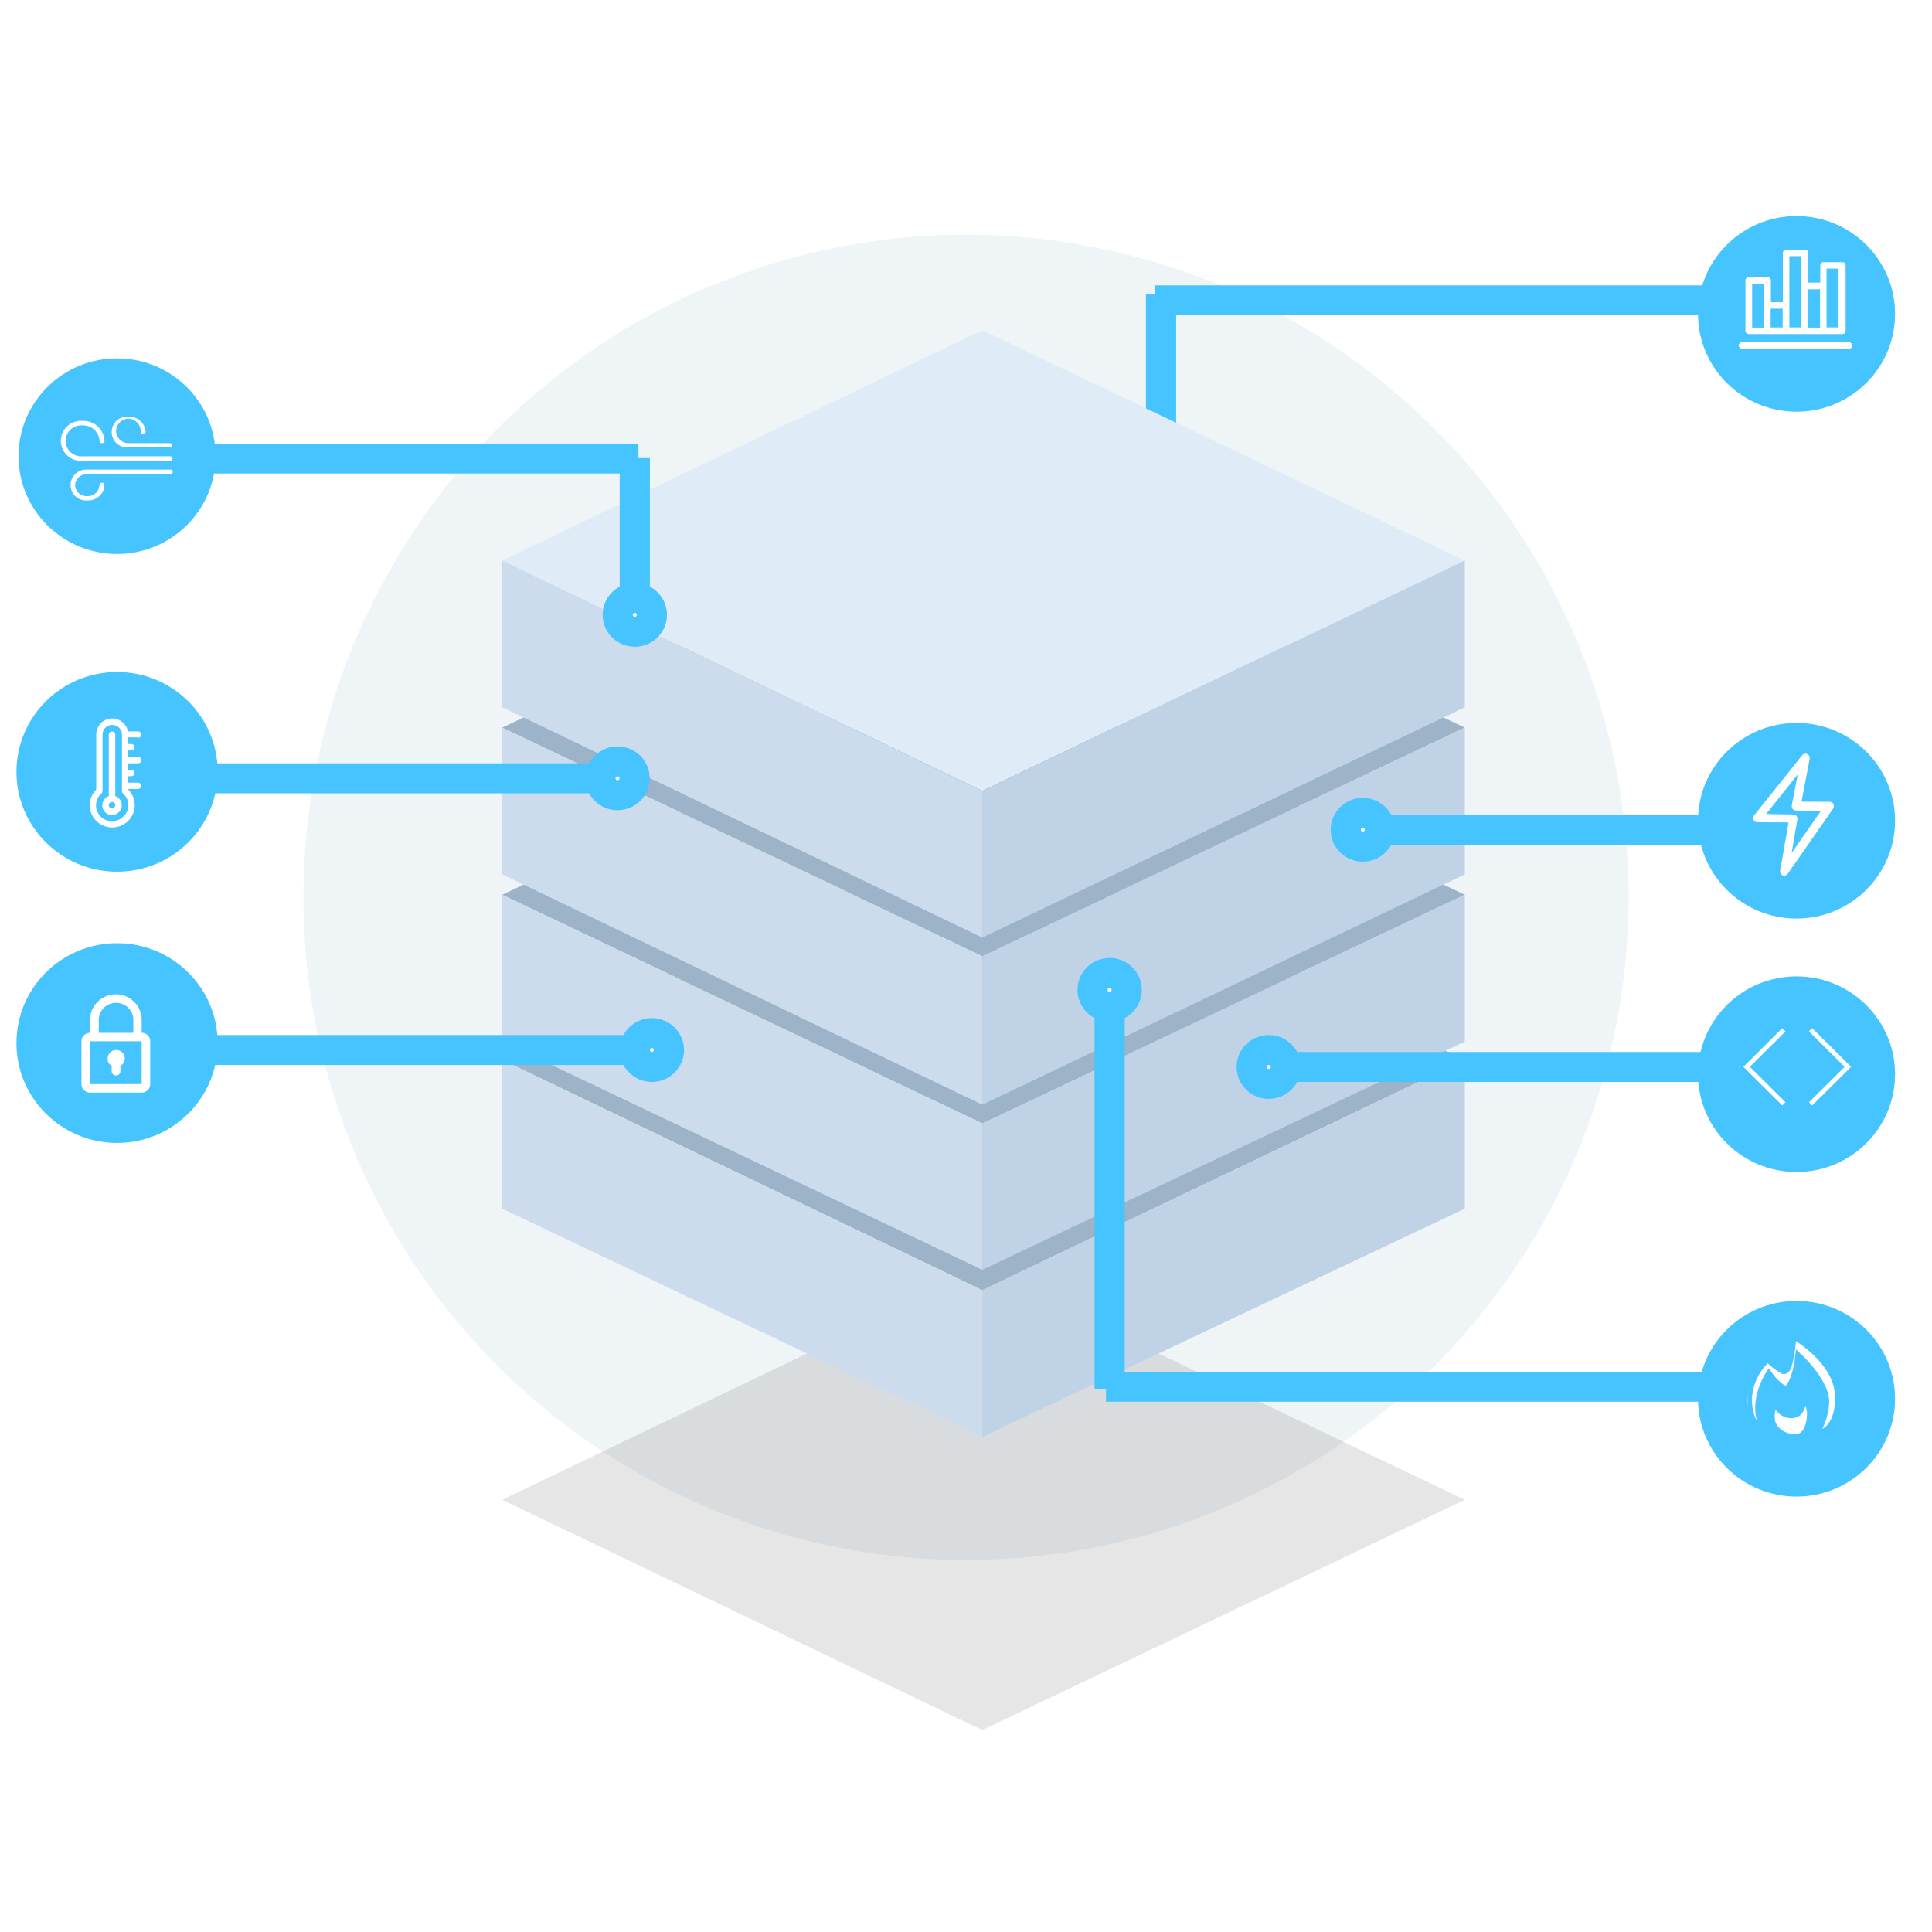 <?xml version="1.0" encoding="UTF-8" standalone="no"?>
<!-- Created with Inkscape (http://www.inkscape.org/) -->

<svg
   xmlns:dc="http://purl.org/dc/elements/1.1/"
   xmlns:cc="http://creativecommons.org/ns#"
   xmlns:rdf="http://www.w3.org/1999/02/22-rdf-syntax-ns#"
   xmlns:svg="http://www.w3.org/2000/svg"
   xmlns="http://www.w3.org/2000/svg"
   xmlns:sodipodi="http://sodipodi.sourceforge.net/DTD/sodipodi-0.dtd"
   xmlns:inkscape="http://www.inkscape.org/namespaces/inkscape"
   width="225"
   height="225"
   viewBox="0 0 59.531 59.531"
   version="1.1"
   id="svg1005"
   inkscape:version="0.92.3 (2405546, 2018-03-11)"
   sodipodi:docname="building-features-with-circle.svg">
  <defs
     id="defs999">
    <inkscape:perspective
       sodipodi:type="inkscape:persp3d"
       inkscape:vp_x="-34.334876 : 39.692556 : 1"
       inkscape:vp_y="264.46233 : 1245.0008 : 0"
       inkscape:vp_z="78.504197 : 8.1684623 : 1"
       inkscape:persp3d-origin="20.323694 : 15.640445 : 1"
       id="perspective106" />
    <clipPath
       clipPathUnits="userSpaceOnUse"
       id="clipPath22">
      <path
         d="M 0,595.276 H 841.89 V 0 H 0 Z"
         id="path20"
         inkscape:connector-curvature="0" />
    </clipPath>
    <clipPath
       id="clipPath22-92"
       clipPathUnits="userSpaceOnUse">
      <path
         inkscape:connector-curvature="0"
         id="path20-2"
         d="M 0,595.276 H 841.89 V 0 H 0 Z" />
    </clipPath>
    <clipPath
       id="clipPath22-5"
       clipPathUnits="userSpaceOnUse">
      <path
         inkscape:connector-curvature="0"
         id="path20-6"
         d="M 0,595.276 H 841.89 V 0 H 0 Z" />
    </clipPath>
    <clipPath
       id="clipPath22-9"
       clipPathUnits="userSpaceOnUse">
      <path
         inkscape:connector-curvature="0"
         id="path20-1"
         d="M 0,595.276 H 841.89 V 0 H 0 Z" />
    </clipPath>
    <clipPath
       id="clipPath22-9-6"
       clipPathUnits="userSpaceOnUse">
      <path
         inkscape:connector-curvature="0"
         id="path20-1-1"
         d="M 0,595.276 H 841.89 V 0 H 0 Z" />
    </clipPath>
    <style
       id="style2">
      .cls-1, .cls-13, .cls-14, .cls-2, .cls-20, .cls-5 {
        fill: #fff;
      }

      .cls-1, .cls-13, .cls-14, .cls-19, .cls-3 {
        stroke: #45c4ff;
      }

      .cls-23, .cls-3 {
        fill: none;
      }

      .cls-14, .cls-3 {
        stroke-miterlimit: 10;
      }

      .cls-13, .cls-14, .cls-3 {
        stroke-width: 3.5px;
      }

      .cls-15, .cls-19, .cls-22, .cls-4 {
        fill: #45c4ff;
      }

      .cls-5 {
        stroke: #fff;
        stroke-width: 0.15px;
      }

      .cls-6 {
        fill: rgba(0,0,0,0.08);
      }

      .cls-7 {
        fill: #9db3c7;
      }

      .cls-8 {
        fill: #ccdced;
      }

      .cls-9 {
        fill: #c0d3e6;
      }

      .cls-10 {
        fill: #4c86bd;
      }

      .cls-11 {
        fill: #1963aa;
      }

      .cls-12 {
        fill: #dfebf7;
      }

      .cls-16 {
        clip-path: url(#clip-path);
      }

      .cls-17 {
        clip-path: url(#clip-path-3);
      }

      .cls-18 {
        clip-path: url(#clip-path-4);
      }

      .cls-20 {
        stroke: #2fde72;
        stroke-width: 0.25px;
      }

      .cls-21, .cls-22 {
        stroke: none;
      }

      .cls-24 {
        filter: url(#Ellipse_262);
      }

      .cls-25 {
        filter: url(#Path_563);
      }

      .cls-26 {
        filter: url(#Ellipse_260);
      }

      .cls-27 {
        filter: url(#Ellipse_263);
      }
    </style>
    <filter
       filterUnits="userSpaceOnUse"
       height="56"
       width="56"
       y="0"
       x="369"
       id="Ellipse_263">
      <feOffset
         id="feOffset4"
         input="SourceAlpha"
         dy="2" />
      <feGaussianBlur
         id="feGaussianBlur6"
         result="blur"
         stdDeviation="2" />
      <feFlood
         id="feFlood8"
         flood-opacity="0.102" />
      <feComposite
         result="result1"
         id="feComposite10"
         in2="blur"
         operator="in" />
      <feComposite
         id="feComposite12"
         in2="result1"
         in="SourceGraphic" />
    </filter>
    <filter
       filterUnits="userSpaceOnUse"
       height="56"
       width="56"
       y="171"
       x="369"
       id="Ellipse_260">
      <feOffset
         id="feOffset15"
         input="SourceAlpha"
         dy="2" />
      <feGaussianBlur
         id="feGaussianBlur17"
         result="blur-2"
         stdDeviation="2" />
      <feFlood
         id="feFlood19"
         flood-opacity="0.102" />
      <feComposite
         result="result1"
         id="feComposite21"
         in2="blur-2"
         operator="in" />
      <feComposite
         id="feComposite23"
         in2="result1"
         in="SourceGraphic" />
    </filter>
    <clipPath
       id="clip-path">
      <rect
         height="19.735"
         width="11.72"
         class="cls-1"
         data-name="Rectangle 170"
         id="Rectangle_170" />
    </clipPath>
    <filter
       filterUnits="userSpaceOnUse"
       height="56"
       width="56"
       y="114"
       x="369"
       id="Path_563">
      <feOffset
         id="feOffset28"
         input="SourceAlpha"
         dy="2" />
      <feGaussianBlur
         id="feGaussianBlur30"
         result="blur-3"
         stdDeviation="2" />
      <feFlood
         id="feFlood32"
         flood-opacity="0.102" />
      <feComposite
         result="result1"
         id="feComposite34"
         in2="blur-3"
         operator="in" />
      <feComposite
         id="feComposite36"
         in2="result1"
         in="SourceGraphic" />
    </filter>
    <clipPath
       id="clip-path-3">
      <rect
         height="27.648"
         width="18.257"
         class="cls-2"
         data-name="Rectangle 172"
         id="Rectangle_172" />
    </clipPath>
    <filter
       filterUnits="userSpaceOnUse"
       height="56"
       width="56"
       y="244"
       x="369"
       id="Ellipse_262">
      <feOffset
         id="feOffset41"
         input="SourceAlpha"
         dy="2" />
      <feGaussianBlur
         id="feGaussianBlur43"
         result="blur-4"
         stdDeviation="2" />
      <feFlood
         id="feFlood45"
         flood-opacity="0.102" />
      <feComposite
         result="result1"
         id="feComposite47"
         in2="blur-4"
         operator="in" />
      <feComposite
         id="feComposite49"
         in2="result1"
         in="SourceGraphic" />
    </filter>
    <clipPath
       id="clip-path-4">
      <rect
         height="23.815"
         width="21.958"
         class="cls-1"
         data-name="Rectangle 169"
         id="Rectangle_169" />
    </clipPath>
  </defs>
  <sodipodi:namedview
     id="base"
     pagecolor="#ffffff"
     bordercolor="#666666"
     borderopacity="1.0"
     inkscape:pageopacity="0.0"
     inkscape:pageshadow="2"
     inkscape:zoom="2.8"
     inkscape:cx="113.36106"
     inkscape:cy="104.18887"
     inkscape:document-units="px"
     inkscape:current-layer="svg1005"
     showgrid="false"
     units="px"
     inkscape:window-width="1920"
     inkscape:window-height="1016"
     inkscape:window-x="0"
     inkscape:window-y="27"
     inkscape:window-maximized="1"
     showguides="true"
     inkscape:guide-bbox="true"
     inkscape:snap-global="false" />
  <circle
     cy="27.649"
     cx="29.766"
     id="path184"
     style="opacity:1;fill:#eff4f7;fill-opacity:1;fill-rule:nonzero;stroke:none;stroke-width:1.058;stroke-linecap:round;stroke-linejoin:bevel;stroke-miterlimit:4;stroke-dasharray:none;stroke-opacity:1;paint-order:fill markers stroke"
     r="20.417" />
  <g
     transform="matrix(0.138,0,0,0.137,-13.367,-86.639)"
     data-name="Group 454"
     id="Group_454"
     style="stroke-width:1.925">
    <g
       transform="translate(0,-3)"
       data-name="Group 448"
       id="Group_448"
       style="stroke-width:1.925">
      <line
         transform="translate(356.105,701.5)"
         y1="42"
         class="cls-3"
         data-name="Line 19"
         id="Line_19"
         x1="0"
         x2="0"
         y2="0"
         style="fill:none;stroke:#45c4ff;stroke-width:6.737px;stroke-miterlimit:10" />
      <line
         transform="translate(354.771,702.956)"
         x2="124.221"
         class="cls-3"
         data-name="Line 20"
         id="Line_20"
         x1="0"
         y1="0"
         y2="0"
         style="fill:none;stroke:#45c4ff;stroke-width:6.737px;stroke-miterlimit:10" />
      <g
         id="g59"
         transform="translate(101,678)"
         class="cls-27"
         style="stroke-width:1.925;filter:url(#Ellipse_263)">
        <circle
           transform="translate(375,4)"
           r="22"
           cy="22"
           cx="22"
           class="cls-4"
           data-name="Ellipse 263"
           id="Ellipse_263-2"
           style="fill:#45c4ff;stroke-width:1.925" />
      </g>
      <g
         transform="translate(485.231,691.71)"
         data-name="Group 428"
         id="Group_428"
         style="stroke-width:1.925">
        <g
           data-name="Group 427"
           id="Group_427"
           style="stroke-width:1.925">
          <path
             transform="translate(-762.6,-27.505)"
             d="M 787.054,48.3 H 763.2 a 0.603,0.603 0 0 0 0,1.205 h 23.851 a 0.589,0.589 0 0 0 0.6,-0.6 0.647,0.647 0 0 0 -0.6,-0.6 z"
             class="cls-5"
             data-name="Path 356"
             id="Path_356"
             inkscape:connector-curvature="0"
             style="fill:#ffffff;stroke:#ffffff;stroke-width:0.289px" />
          <path
             transform="translate(-764.593)"
             d="m 767.305,7.362 h 2.971 v 10.16 h -2.971 z m 4.133,5.6 h 2.971 v 4.521 h -2.971 v -4.524 z m 4.176,-11.8 h 2.971 v 16.317 h -2.971 z m 4.176,7.448 h 2.971 v 8.912 H 779.79 V 8.611 Z m 4.133,-0.6 V 3.961 h 2.971 v 13.518 h -2.971 V 8.008 Z M 766.7,18.685 h 20.881 a 0.589,0.589 0 0 0 0.6,-0.6 V 3.4 a 0.589,0.589 0 0 0 -0.6,-0.6 h -4.176 a 0.589,0.589 0 0 0 -0.6,0.6 v 4 h -2.971 V 0.6 a 0.589,0.589 0 0 0 -0.6,-0.6 h -4.176 a 0.589,0.589 0 0 0 -0.6,0.6 v 11.2 h -2.971 V 6.759 a 0.589,0.589 0 0 0 -0.6,-0.6 H 766.7 a 0.588,0.588 0 0 0 -0.6,0.6 v 11.323 a 0.616,0.616 0 0 0 0.6,0.6 z"
             class="cls-5"
             data-name="Path 357"
             id="Path_357"
             inkscape:connector-curvature="0"
             style="fill:#ffffff;stroke:#ffffff;stroke-width:0.289px" />
        </g>
      </g>
    </g>
    <g
       data-name="Group 447"
       id="Group_447"
       style="stroke-width:1.925">
      <g
         transform="translate(819,4080.68)"
         data-name="Group 426"
         id="Group_426"
         style="stroke-width:1.925">
        <path
           transform="translate(-610,-3162.765)"
           d="M 214.934,51.8 107.192,103.6 0,51.8 107.192,0 Z"
           class="cls-6"
           data-name="Path 350"
           id="Path_350"
           inkscape:connector-curvature="0"
           style="stroke-width:1.925;opacity:0.1;fill:#000000;fill-opacity:1" />
        <g
           transform="translate(-610,-3261.239)"
           data-name="Group 396"
           id="Group_396"
           style="stroke-width:1.925">
          <g
             data-name="Group 394"
             id="Group_394"
             style="stroke-width:1.925">
            <path
               transform="translate(0,-24.6)"
               d="M 214.934,75.938 107.192,127.738 0,75.938 107.192,24.6 Z"
               class="cls-7"
               data-name="Path 324"
               id="Path_324"
               inkscape:connector-curvature="0"
               style="fill:#9db3c7;stroke-width:1.925" />
            <path
               transform="translate(0,15.538)"
               d="M 107.192,120.6 0,69.261 V 35.8 l 107.192,51.8 z"
               class="cls-8"
               data-name="Path 325"
               id="Path_325"
               inkscape:connector-curvature="0"
               style="fill:#ccdced;stroke-width:1.925" />
            <path
               transform="translate(87.692,15.538)"
               d="M 127.242,69.261 19.5,120.6 v -33 L 127.242,35.8 Z"
               class="cls-9"
               data-name="Path 326"
               id="Path_326"
               inkscape:connector-curvature="0"
               style="fill:#c0d3e6;stroke-width:1.925" />
          </g>
          <g
             transform="translate(76.89,20.169)"
             data-name="Group 395"
             id="Group_395"
             style="stroke-width:1.925">
            <path
               transform="translate(-13.988,-17.89)"
               d="M 74.523,49.518 V 32.1 c 0,0 -61.017,0.458 -60.467,0.917 v 16.5 c -0.55,4.125 2.2,8.251 8.8,11 12.093,5.5 31.333,5.5 42.877,0 6.591,-3.206 9.34,-7.332 8.79,-10.999 z"
               class="cls-10"
               data-name="Path 327"
               id="Path_327"
               inkscape:connector-curvature="0"
               style="fill:#4c86bd;stroke-width:1.925" />
            <ellipse
               transform="translate(0.068)"
               ry="14.668"
               rx="30.234"
               cy="14.668"
               cx="30.234"
               class="cls-11"
               data-name="Ellipse 248"
               id="Ellipse_248"
               style="fill:#1963aa;stroke-width:1.925" />
          </g>
        </g>
        <g
           transform="translate(-610,-3298.826)"
           data-name="Group 399"
           id="Group_399"
           style="stroke-width:1.925">
          <g
             data-name="Group 397"
             id="Group_397"
             style="stroke-width:1.925">
            <path
               transform="translate(0,-16.4)"
               d="M 214.934,68.2 107.192,119.535 0,68.2 107.192,16.4 Z"
               class="cls-7"
               data-name="Path 328"
               id="Path_328"
               inkscape:connector-curvature="0"
               style="fill:#9db3c7;stroke-width:1.925" />
            <path
               transform="translate(0,24.097)"
               d="M 107.192,112.041 0,60.7 v -33 l 107.192,51.338 z"
               class="cls-8"
               data-name="Path 329"
               id="Path_329"
               inkscape:connector-curvature="0"
               style="fill:#ccdced;stroke-width:1.925" />
            <path
               transform="translate(87.692,24.097)"
               d="M 127.242,60.7 19.5,112.041 v -33 L 127.242,27.7 Z"
               class="cls-9"
               data-name="Path 330"
               id="Path_330"
               inkscape:connector-curvature="0"
               style="fill:#c0d3e6;stroke-width:1.925" />
          </g>
          <g
             transform="translate(76.684,20.169)"
             data-name="Group 398"
             id="Group_398"
             style="stroke-width:1.925">
            <path
               transform="translate(-13.781,-9.69)"
               d="M 74.523,41.318 V 23.9 c 0,0 -61.017,0.458 -60.467,0.917 v 16.5 c -0.55,4.125 2.2,8.251 8.8,11 12.093,5.5 31.333,5.5 42.877,0 6.591,-3.206 9.34,-6.873 8.79,-10.999 z"
               class="cls-10"
               data-name="Path 331"
               id="Path_331"
               inkscape:connector-curvature="0"
               style="fill:#4c86bd;stroke-width:1.925" />
            <path
               transform="translate(-13.95,-20.8)"
               d="m 65.9,24.925 c 12.093,5.5 12.093,15.126 0,20.627 -12.093,5.501 -31.333,5.5 -42.877,0 -12.093,-5.5 -12.093,-15.126 0,-20.627 12.093,-5.501 31.33,-5.5 42.877,0 z"
               class="cls-11"
               data-name="Path 332"
               id="Path_332"
               inkscape:connector-curvature="0"
               style="fill:#1963aa;stroke-width:1.925" />
          </g>
        </g>
        <g
           transform="translate(-610,-3336.413)"
           data-name="Group 402"
           id="Group_402"
           style="stroke-width:1.925">
          <g
             data-name="Group 400"
             id="Group_400"
             style="stroke-width:1.925">
            <path
               transform="translate(0,-8.2)"
               d="M 214.934,60 107.192,111.335 0,60 107.192,8.2 Z"
               class="cls-7"
               data-name="Path 333"
               id="Path_333"
               inkscape:connector-curvature="0"
               style="fill:#9db3c7;stroke-width:1.925" />
            <path
               transform="translate(0,32.297)"
               d="M 107.192,104.3 0,52.5 v -33 l 107.192,51.338 z"
               class="cls-8"
               data-name="Path 334"
               id="Path_334"
               inkscape:connector-curvature="0"
               style="fill:#ccdced;stroke-width:1.925" />
            <path
               transform="translate(87.692,32.297)"
               d="M 127.242,52.5 19.5,104.3 V 70.838 L 127.242,19.5 Z"
               class="cls-9"
               data-name="Path 335"
               id="Path_335"
               inkscape:connector-curvature="0"
               style="fill:#c0d3e6;stroke-width:1.925" />
          </g>
          <g
             transform="translate(76.89,20.169)"
             data-name="Group 401"
             id="Group_401"
             style="stroke-width:1.925">
            <path
               transform="translate(-13.988,-1.49)"
               d="M 74.523,33.118 V 15.7 c 0,0 -61.017,0.458 -60.467,0.917 v 16.5 c -0.55,4.125 2.2,8.251 8.8,11 12.093,5.5 31.333,5.5 42.877,0 6.591,-2.748 9.34,-6.873 8.79,-10.999 z"
               class="cls-10"
               data-name="Path 336"
               id="Path_336"
               inkscape:connector-curvature="0"
               style="fill:#4c86bd;stroke-width:1.925" />
            <ellipse
               transform="translate(0.068)"
               ry="14.668"
               rx="30.234"
               cy="14.668"
               cx="30.234"
               class="cls-11"
               data-name="Ellipse 249"
               id="Ellipse_249"
               style="fill:#1963aa;stroke-width:1.925" />
          </g>
        </g>
        <path
           transform="translate(-610,-3374)"
           d="M 214.934,51.8 107.192,103.6 0,51.8 107.192,0 Z"
           class="cls-12"
           data-name="Path 337"
           id="Path_337"
           inkscape:connector-curvature="0"
           style="fill:#dfebf7;stroke-width:1.925" />
        <path
           transform="translate(-610,-3333.503)"
           d="M 107.192,96.1 0,44.3 v -33 l 107.192,51.8 z"
           class="cls-8"
           data-name="Path 338"
           id="Path_338"
           inkscape:connector-curvature="0"
           style="fill:#ccdced;stroke-width:1.925" />
        <path
           transform="translate(-522.308,-3333.503)"
           d="M 127.242,44.3 19.5,96.1 v -33 L 127.242,11.3 Z"
           class="cls-9"
           data-name="Path 339"
           id="Path_339"
           inkscape:connector-curvature="0"
           style="fill:#c0d3e6;stroke-width:1.925" />
      </g>
      <path
         transform="translate(376.348,868.565)"
         d="M 3.81,0 A 3.81,3.81 0 1 1 0,3.81 3.81,3.81 0 0 1 3.81,0 Z"
         class="cls-13"
         data-name="Path 564"
         id="Path_564"
         inkscape:connector-curvature="0"
         style="fill:#ffffff;stroke:#45c4ff;stroke-width:6.737px" />
      <circle
         transform="translate(340.816,851.227)"
         r="3.81"
         cy="3.81"
         cx="3.81"
         class="cls-14"
         data-name="Ellipse 254"
         id="Ellipse_254"
         style="fill:#ffffff;stroke:#45c4ff;stroke-width:6.737px;stroke-miterlimit:10" />
      <circle
         transform="translate(397.353,815.218)"
         r="3.81"
         cy="3.81"
         cx="3.81"
         class="cls-14"
         data-name="Ellipse 255"
         id="Ellipse_255"
         style="fill:#ffffff;stroke:#45c4ff;stroke-width:6.737px;stroke-miterlimit:10" />
      <circle
         transform="translate(234.79,766.873)"
         r="3.81"
         cy="3.81"
         cx="3.81"
         class="cls-14"
         data-name="Ellipse 256"
         id="Ellipse_256"
         style="fill:#ffffff;stroke:#45c4ff;stroke-width:6.737px;stroke-miterlimit:10" />
      <circle
         transform="translate(230.932,803.644)"
         r="3.81"
         cy="3.81"
         cx="3.81"
         class="cls-14"
         data-name="Ellipse 257"
         id="Ellipse_257"
         style="fill:#ffffff;stroke:#45c4ff;stroke-width:6.737px;stroke-miterlimit:10" />
      <circle
         transform="translate(238.6,864.754)"
         r="3.81"
         cy="3.81"
         cx="3.81"
         class="cls-14"
         data-name="Ellipse 258"
         id="Ellipse_258"
         style="fill:#ffffff;stroke:#45c4ff;stroke-width:6.737px;stroke-miterlimit:10" />
      <line
         transform="translate(404.974,819.029)"
         x2="74.018"
         class="cls-3"
         data-name="Line 21"
         id="Line_21"
         x1="0"
         y1="0"
         y2="0"
         style="fill:none;stroke:#45c4ff;stroke-width:6.737px;stroke-miterlimit:10" />
      <line
         transform="translate(344.626,858.848)"
         y2="85.926"
         class="cls-3"
         data-name="Line 22"
         id="Line_22"
         x1="0"
         y1="0"
         x2="0"
         style="fill:none;stroke:#45c4ff;stroke-width:6.737px;stroke-miterlimit:10" />
      <line
         transform="translate(343.816,944.297)"
         x2="135.176"
         class="cls-3"
         data-name="Line 23"
         id="Line_23"
         x1="0"
         y1="0"
         y2="0"
         style="fill:none;stroke:#45c4ff;stroke-width:6.737px;stroke-miterlimit:10" />
      <line
         transform="translate(383.969,872.375)"
         x2="95.023"
         class="cls-3"
         data-name="Line 24"
         id="Line_24"
         x1="0"
         y1="0"
         y2="0"
         style="fill:none;stroke:#45c4ff;stroke-width:6.737px;stroke-miterlimit:10" />
      <line
         transform="translate(238.6,735.437)"
         y1="31.389"
         class="cls-3"
         data-name="Line 25"
         id="Line_25"
         x1="0"
         x2="0"
         y2="0"
         style="fill:none;stroke:#45c4ff;stroke-width:6.737px;stroke-miterlimit:10" />
      <line
         transform="translate(142.482,735.532)"
         x1="96.928"
         class="cls-3"
         data-name="Line 26"
         id="Line_26"
         y1="0"
         x2="0"
         y2="0"
         style="fill:none;stroke:#45c4ff;stroke-width:6.737px;stroke-miterlimit:10" />
      <line
         transform="translate(142.482,807.455)"
         x1="88.45"
         class="cls-3"
         data-name="Line 27"
         id="Line_27"
         y1="0"
         x2="0"
         y2="0"
         style="fill:none;stroke:#45c4ff;stroke-width:6.737px;stroke-miterlimit:10" />
      <line
         transform="translate(142.482,868.565)"
         x1="96.119"
         class="cls-3"
         data-name="Line 28"
         id="Line_28"
         y1="0"
         x2="0"
         y2="0"
         style="fill:none;stroke:#45c4ff;stroke-width:6.737px;stroke-miterlimit:10" />
      <g
         transform="translate(101,713)"
         class="cls-15"
         data-name="Path 562"
         id="Path_562"
         style="fill:#45c4ff;stroke-width:1.925">
        <path
           id="path109"
           d="m 22,43.5 c -2.903,0 -5.718,-0.568 -8.369,-1.689 C 11.071,40.728 8.772,39.177 6.797,37.203 4.823,35.228 3.272,32.929 2.189,30.369 1.068,27.718 0.5,24.903 0.5,22 0.5,19.097 1.068,16.282 2.189,13.631 3.272,11.071 4.823,8.772 6.797,6.797 8.772,4.823 11.071,3.272 13.631,2.189 16.282,1.068 19.097,0.5 22,0.5 c 2.903,0 5.718,0.568 8.369,1.689 2.56,1.083 4.859,2.633 6.834,4.608 1.975,1.975 3.525,4.274 4.608,6.834 C 42.932,16.282 43.5,19.097 43.5,22 c 0,2.903 -0.568,5.718 -1.689,8.369 -1.083,2.56 -2.633,4.859 -4.608,6.834 -1.975,1.975 -4.274,3.525 -6.834,4.608 C 27.718,42.932 24.903,43.5 22,43.5 Z"
           class="cls-21"
           inkscape:connector-curvature="0"
           style="stroke:none;stroke-width:1.925" />
        <path
           id="path111"
           d="M 22,1 C 19.165,1 16.414,1.555 13.826,2.65 11.326,3.708 9.08,5.222 7.151,7.151 5.222,9.08 3.708,11.326 2.65,13.826 1.555,16.414 1,19.165 1,22 c 0,2.835 0.555,5.586 1.65,8.174 1.058,2.501 2.572,4.746 4.501,6.675 1.929,1.929 4.175,3.443 6.675,4.501 C 16.414,42.445 19.165,43 22,43 c 2.835,0 5.586,-0.555 8.174,-1.65 2.501,-1.058 4.746,-2.572 6.675,-4.501 1.929,-1.929 3.443,-4.175 4.501,-6.675 C 42.445,27.586 43,24.835 43,22 43,19.165 42.445,16.414 41.35,13.826 40.292,11.326 38.778,9.08 36.849,7.151 34.92,5.222 32.674,3.708 30.174,2.65 27.586,1.555 24.835,1 22,1 M 22,0 C 34.15,0 44,9.85 44,22 44,34.15 34.15,44 22,44 9.85,44 0,34.15 0,22 0,9.85 9.85,0 22,0 Z"
           class="cls-22"
           inkscape:connector-curvature="0"
           style="fill:#45c4ff;stroke:none;stroke-width:1.925" />
      </g>
      <g
         transform="translate(3.165,3)"
         data-name="Group 445"
         id="Group_445"
         style="stroke-width:1.925">
        <g
           transform="translate(107.236,723.099)"
           data-name="Group 435"
           id="Group_435"
           style="stroke-width:1.925">
          <g
             data-name="Group 434"
             id="Group_434"
             style="stroke-width:1.925">
            <path
               transform="translate(0,-56.531)"
               d="m 4.9,57.5 a 4.712,4.712 0 0 1 4.9,4.486 0.535,0.535 0 0 1 -0.556,0.51 0.5,0.5 0 0 1 -0.556,-0.51 3.64,3.64 0 0 0 -3.788,-3.466 3.48,3.48 0 1 0 0,6.933 h 19.521 a 0.512,0.512 0 1 1 0,1.02 H 4.9 a 4.5,4.5 0 1 1 0,-8.972 z"
               class="cls-2"
               data-name="Path 362"
               id="Path_362"
               inkscape:connector-curvature="0"
               style="fill:#ffffff;stroke-width:1.925" />
            <path
               transform="translate(-9.096,-55.6)"
               d="m 33.517,62.533 h -9.234 a 3.48,3.48 0 1 1 0,-6.933 3.674,3.674 0 0 1 3.783,3.467 0.558,0.558 0 0 1 -1.113,0 2.736,2.736 0 1 0 -2.726,2.5 h 9.234 a 0.537,0.537 0 0 1 0.556,0.51 c 0.056,0.255 -0.223,0.459 -0.5,0.459 z"
               class="cls-2"
               data-name="Path 363"
               id="Path_363"
               inkscape:connector-curvature="0"
               style="fill:#ffffff;stroke-width:1.925" />
            <path
               transform="translate(-1.775,-67.071)"
               d="m 7.727,84.964 a 2.624,2.624 0 0 0 2.726,-2.5 0.535,0.535 0 0 1 0.556,-0.51 0.5,0.5 0 0 1 0.556,0.51 3.64,3.64 0 0 1 -3.783,3.467 3.48,3.48 0 1 1 0,-6.933 h 18.47 a 0.512,0.512 0 1 1 0,1.02 H 7.727 A 2.624,2.624 0 0 0 5,82.518 2.583,2.583 0 0 0 7.726,84.965 Z"
               class="cls-2"
               data-name="Path 364"
               id="Path_364"
               inkscape:connector-curvature="0"
               style="fill:#ffffff;stroke-width:1.925" />
          </g>
        </g>
      </g>
      <g
         id="g121"
         transform="translate(101,675)"
         class="cls-26"
         style="stroke-width:1.925;filter:url(#Ellipse_260)">
        <circle
           transform="translate(375,175)"
           r="22"
           cy="22"
           cx="22"
           class="cls-4"
           data-name="Ellipse 260"
           id="Ellipse_260-2"
           style="fill:#45c4ff;stroke-width:1.925" />
      </g>
      <g
         transform="translate(3)"
         data-name="Group 446"
         id="Group_446"
         style="stroke-width:1.925">
        <g
           transform="translate(482.183,862.659)"
           data-name="Group 438"
           id="Group_438"
           style="stroke-width:1.925">
          <g
             clip-path="url(#clip-path)"
             class="cls-16"
             data-name="Group 437"
             id="Group_437"
             style="stroke-width:1.925">
            <path
               transform="translate(-760.4,-341.554)"
               d="m 764.152,351.236 7.273,-7.273 a 1.008,1.008 0 0 0 0,-1.39 l -0.695,-0.695 a 1.008,1.008 0 0 0 -1.39,0 l -8.663,8.663 a 1.008,1.008 0 0 0 0,1.39 l 8.663,8.663 a 1.008,1.008 0 0 0 1.39,0 l 0.695,-0.695 a 1.008,1.008 0 0 0 0,-1.39 z m 0,0"
               class="cls-1"
               data-name="Path 366"
               id="Path_366"
               inkscape:connector-curvature="0"
               style="fill:#ffffff;stroke:#45c4ff;stroke-width:1.925" />
          </g>
        </g>
        <g
           transform="translate(496.463,862.659)"
           data-name="Group 441"
           id="Group_441"
           style="stroke-width:1.925">
          <g
             data-name="Group 440"
             id="Group_440"
             style="stroke-width:1.925">
            <g
               clip-path="url(#clip-path)"
               class="cls-16"
               data-name="Group 439"
               id="Group_439"
               style="stroke-width:1.925">
              <path
                 transform="translate(-798.129,-341.554)"
                 d="m 798.778,358.509 a 1.008,1.008 0 0 0 0,1.39 l 0.695,0.695 a 1.008,1.008 0 0 0 1.39,0 l 8.663,-8.663 a 1.008,1.008 0 0 0 0,-1.39 l -8.663,-8.663 a 1.008,1.008 0 0 0 -1.39,0 l -0.695,0.695 a 1.008,1.008 0 0 0 0,1.39 l 7.273,7.273 z m 7.273,-7.273"
                 class="cls-1"
                 data-name="Path 367"
                 id="Path_367"
                 inkscape:connector-curvature="0"
                 style="fill:#ffffff;stroke:#45c4ff;stroke-width:1.925" />
            </g>
          </g>
        </g>
      </g>
      <g
         id="g136"
         transform="translate(101,675)"
         class="cls-25"
         style="stroke-width:1.925;filter:url(#Path_563)">
        <g
           transform="translate(375,118)"
           class="cls-15"
           data-name="Path 563"
           id="Path_563-2"
           style="fill:#45c4ff;stroke-width:1.925">
          <path
             id="path131"
             d="m 22,43.5 c -2.903,0 -5.718,-0.568 -8.369,-1.689 C 11.071,40.728 8.772,39.177 6.797,37.203 4.823,35.228 3.272,32.929 2.189,30.369 1.068,27.718 0.5,24.903 0.5,22 0.5,19.097 1.068,16.282 2.189,13.631 3.272,11.071 4.823,8.772 6.797,6.797 8.772,4.823 11.071,3.272 13.631,2.189 16.282,1.068 19.097,0.5 22,0.5 c 2.903,0 5.718,0.568 8.369,1.689 2.56,1.083 4.859,2.633 6.834,4.608 1.975,1.975 3.525,4.274 4.608,6.834 C 42.932,16.282 43.5,19.097 43.5,22 c 0,2.903 -0.568,5.718 -1.689,8.369 -1.083,2.56 -2.633,4.859 -4.608,6.834 -1.975,1.975 -4.274,3.525 -6.834,4.608 C 27.718,42.932 24.903,43.5 22,43.5 Z"
             class="cls-21"
             inkscape:connector-curvature="0"
             style="stroke:none;stroke-width:1.925" />
          <path
             id="path133"
             d="M 22,1 C 19.165,1 16.414,1.555 13.826,2.65 11.326,3.708 9.08,5.222 7.151,7.151 5.222,9.08 3.708,11.326 2.65,13.826 1.555,16.414 1,19.165 1,22 c 0,2.835 0.555,5.586 1.65,8.174 1.058,2.501 2.572,4.746 4.501,6.675 1.929,1.929 4.175,3.443 6.675,4.501 C 16.414,42.445 19.165,43 22,43 c 2.835,0 5.586,-0.555 8.174,-1.65 2.501,-1.058 4.746,-2.572 6.675,-4.501 1.929,-1.929 3.443,-4.175 4.501,-6.675 C 42.445,27.586 43,24.835 43,22 43,19.165 42.445,16.414 41.35,13.826 40.292,11.326 38.778,9.08 36.849,7.151 34.92,5.222 32.674,3.708 30.174,2.65 27.586,1.555 24.835,1 22,1 M 22,0 C 34.15,0 44,9.85 44,22 44,34.15 34.15,44 22,44 9.85,44 0,34.15 0,22 0,9.85 9.85,0 22,0 Z"
             class="cls-22"
             inkscape:connector-curvature="0"
             style="fill:#45c4ff;stroke:none;stroke-width:1.925" />
        </g>
      </g>
      <g
         transform="translate(488.279,801.977)"
         data-name="Group 444"
         id="Group_444"
         style="stroke-width:1.925">
        <g
           data-name="Group 443"
           id="Group_443"
           style="stroke-width:1.925">
          <g
             clip-path="url(#clip-path-3)"
             class="cls-17"
             data-name="Group 442"
             id="Group_442"
             style="stroke-width:1.925">
            <path
               transform="translate(-769.036,-214.016)"
               d="m 775.646,241.3 a 1.177,1.177 0 0 0 0.363,0.081 0.98,0.98 0 0 0 0.806,-0.443 l 10.116,-14.63 a 1,1 0 0 0 0.081,-1.008 0.94,0.94 0 0 0 -0.846,-0.524 l -6.287,-0.04 1.814,-9.632 a 0.972,0.972 0 0 0 -0.524,-1.048 0.943,0.943 0 0 0 -1.169,0.282 l -10.721,13.5 a 0.924,0.924 0 0 0 -0.121,1.008 0.957,0.957 0 0 0 0.887,0.524 l 6.932,0.04 -1.854,10.761 a 0.937,0.937 0 0 0 0.524,1.128 z m -3.668,-13.784 7.053,-8.907 -1.33,6.972 a 1.16,1.16 0 0 0 0.2,0.806 1.054,1.054 0 0 0 0.725,0.363 l 5.6,0.04 -6.569,9.511 1.29,-7.577 a 1.01,1.01 0 0 0 -0.2,-0.766 0.944,0.944 0 0 0 -0.725,-0.322 z m 0,0"
               class="cls-2"
               data-name="Path 368"
               id="Path_368"
               inkscape:connector-curvature="0"
               style="fill:#ffffff;stroke-width:1.925" />
          </g>
        </g>
      </g>
      <g
         id="g143"
         transform="translate(101,675)"
         class="cls-24"
         style="stroke-width:1.925;filter:url(#Ellipse_262)">
        <circle
           transform="translate(375,248)"
           r="22"
           cy="22"
           cx="22"
           class="cls-4"
           data-name="Ellipse 262"
           id="Ellipse_262-2"
           style="fill:#45c4ff;stroke-width:1.925" />
      </g>
      <g
         transform="translate(487.089,932.39)"
         data-name="Group 433"
         id="Group_433"
         style="stroke-width:1.925">
        <g
           data-name="Group 432"
           id="Group_432"
           style="stroke-width:1.925">
          <g
             clip-path="url(#clip-path-4)"
             class="cls-18"
             data-name="Group 431"
             id="Group_431"
             style="stroke-width:1.925">
            <path
               transform="translate(-768.6,-487.9)"
               d="m 774.316,511.049 c 0,0 -5.716,-0.572 -5.716,-8.335 a 12.9,12.9 0 0 1 4.525,-9.526 15.522,15.522 0 0 0 3.382,2.763 c 1.477,0.857 2.048,-8.05 2.048,-8.05 0,0 10.526,5.716 10.526,14.337 0,8.907 -5.859,8.621 -5.859,8.621 a 14.466,14.466 0 0 0 2.62,-7.621 c 0,-4.382 -5.716,-9.812 -5.716,-9.812 0,0 -0.714,6.43 -3.1,7.335 a 11.8,11.8 0 0 1 -3.668,-3.382 c 0,0 -5.335,8.526 0.953,13.67 z m 0,0"
               class="cls-1"
               data-name="Path 360"
               id="Path_360"
               inkscape:connector-curvature="0"
               style="fill:#ffffff;stroke:#45c4ff;stroke-width:1.925" />
          </g>
        </g>
        <path
           transform="translate(-774.203,-503.349)"
           d="m 784.73,526.926 c -2.953,-0.143 -5.43,-2.048 -5.43,-4.668 a 6.166,6.166 0 0 1 1,-3.81 7.467,7.467 0 0 0 1.619,2.191 c 0.857,0.714 2.62,1.143 3.525,0.143 0.857,-0.857 1.191,-3.382 1.191,-3.382 a 5.19,5.19 0 0 1 1.762,4.382 c -0.143,2.953 -1.334,5.144 -3.668,5.144 z m 0,0"
           class="cls-1"
           data-name="Path 361"
           id="Path_361"
           inkscape:connector-curvature="0"
           style="fill:#ffffff;stroke:#45c4ff;stroke-width:1.925" />
      </g>
      <g
         transform="translate(101,784)"
         class="cls-19"
         data-name="Ellipse 264"
         id="Ellipse_264"
         style="fill:#45c4ff;stroke:#45c4ff;stroke-width:1.925">
        <circle
           id="circle150"
           r="22"
           cy="22"
           cx="22"
           class="cls-21"
           style="stroke:none;stroke-width:1.925" />
        <circle
           id="circle152"
           r="21.5"
           cy="22"
           cx="22"
           class="cls-23"
           style="fill:none;stroke-width:1.925" />
      </g>
      <g
         transform="translate(116.904,794)"
         data-name="Group 430"
         id="Group_430"
         style="stroke-width:1.925">
        <g
           style="stroke:none;stroke-width:1.925"
           data-name="Group 429"
           id="Group_429">
          <path
             style="fill:#ffffff;stroke:none;stroke-width:0.481px"
             transform="translate(-13.602,-203.206)"
             d="m 18.571,223.418 a 0.724,0.724 0 1 1 0.724,-0.724 0.71,0.71 0 0 1 -0.724,0.724 z m 0.724,-2.75 v -13.844 a 0.724,0.724 0 0 0 -1.447,0 v 13.844 a 2.2,2.2 0 0 0 -1.447,2.026 2.171,2.171 0 1 0 4.341,0 2.13,2.13 0 0 0 -1.447,-2.026 z"
             class="cls-20"
             data-name="Path 358"
             id="Path_358"
             inkscape:connector-curvature="0" />
          <path
             style="fill:#ffffff;stroke:none;stroke-width:0.481px"
             transform="translate(-10.6,-200.1)"
             d="m 15.569,223.206 a 3.562,3.562 0 0 1 -3.57,-3.57 3.519,3.519 0 0 1 1.206,-2.653 0.775,0.775 0 0 0 0.241,-0.531 v -12.686 a 2.171,2.171 0 1 1 4.341,0 v 12.687 a 0.775,0.775 0 0 0 0.241,0.531 3.519,3.519 0 0 1 1.206,2.653 3.71,3.71 0 0 1 -3.666,3.57 z m 5.789,-18.765 a 0.724,0.724 0 1 0 0,-1.447 h -2.22 a 3.617,3.617 0 0 0 -3.521,-2.894 3.562,3.562 0 0 0 -3.57,3.57 v 12.4 a 5.017,5.017 0 1 0 7.139,0 v -0.1 h 2.171 a 0.724,0.724 0 0 0 0,-1.447 h -2.171 v -1.447 h 0.724 a 0.724,0.724 0 0 0 0,-1.447 h -0.724 v -1.447 h 2.171 a 0.724,0.724 0 1 0 0,-1.447 h -2.171 v -1.447 h 0.724 a 0.724,0.724 0 0 0 0,-1.447 h -0.724 v -1.5 h 2.171 z"
             class="cls-20"
             data-name="Path 359"
             id="Path_359"
             inkscape:connector-curvature="0" />
        </g>
      </g>
      <g
         transform="translate(101,845)"
         class="cls-19"
         data-name="Ellipse 265"
         id="Ellipse_265"
         style="fill:#45c4ff;stroke:#45c4ff;stroke-width:1.925">
        <circle
           id="circle159"
           r="22"
           cy="22"
           cx="22"
           class="cls-21"
           style="stroke:none;stroke-width:1.925" />
        <circle
           id="circle161"
           r="21.5"
           cy="22"
           cx="22"
           class="cls-23"
           style="fill:none;stroke-width:1.925" />
      </g>
      <g
         transform="translate(115.048,856.038)"
         data-name="Group 436"
         id="Group_436"
         style="stroke-width:1.925">
        <path
           transform="translate(-4.3,-319.8)"
           d="m 17.747,328.454 v -2.885 a 5.769,5.769 0 0 0 -11.538,0 v 2.885 A 1.9,1.9 0 0 0 4.3,330.362 v 9.629 a 1.9,1.9 0 0 0 1.909,1.909 h 11.538 a 1.9,1.9 0 0 0 1.909,-1.909 v -9.629 a 1.875,1.875 0 0 0 -1.909,-1.909 z M 8.16,325.569 a 3.86,3.86 0 0 1 7.72,0 v 2.885 H 8.16 Z m 9.587,14.423 H 6.209 v -9.629 h 11.538 z m -6.7,-4.115 v 1.23 a 0.976,0.976 0 0 0 1.951,0 v -1.23 a 1.875,1.875 0 0 0 0.976,-1.654 1.909,1.909 0 0 0 -3.818,0 1.657,1.657 0 0 0 0.891,1.654 z m 0,0"
           class="cls-2"
           data-name="Path 365"
           id="Path_365"
           inkscape:connector-curvature="0"
           style="fill:#ffffff;stroke-width:1.925" />
      </g>
    </g>
  </g>
</svg>
